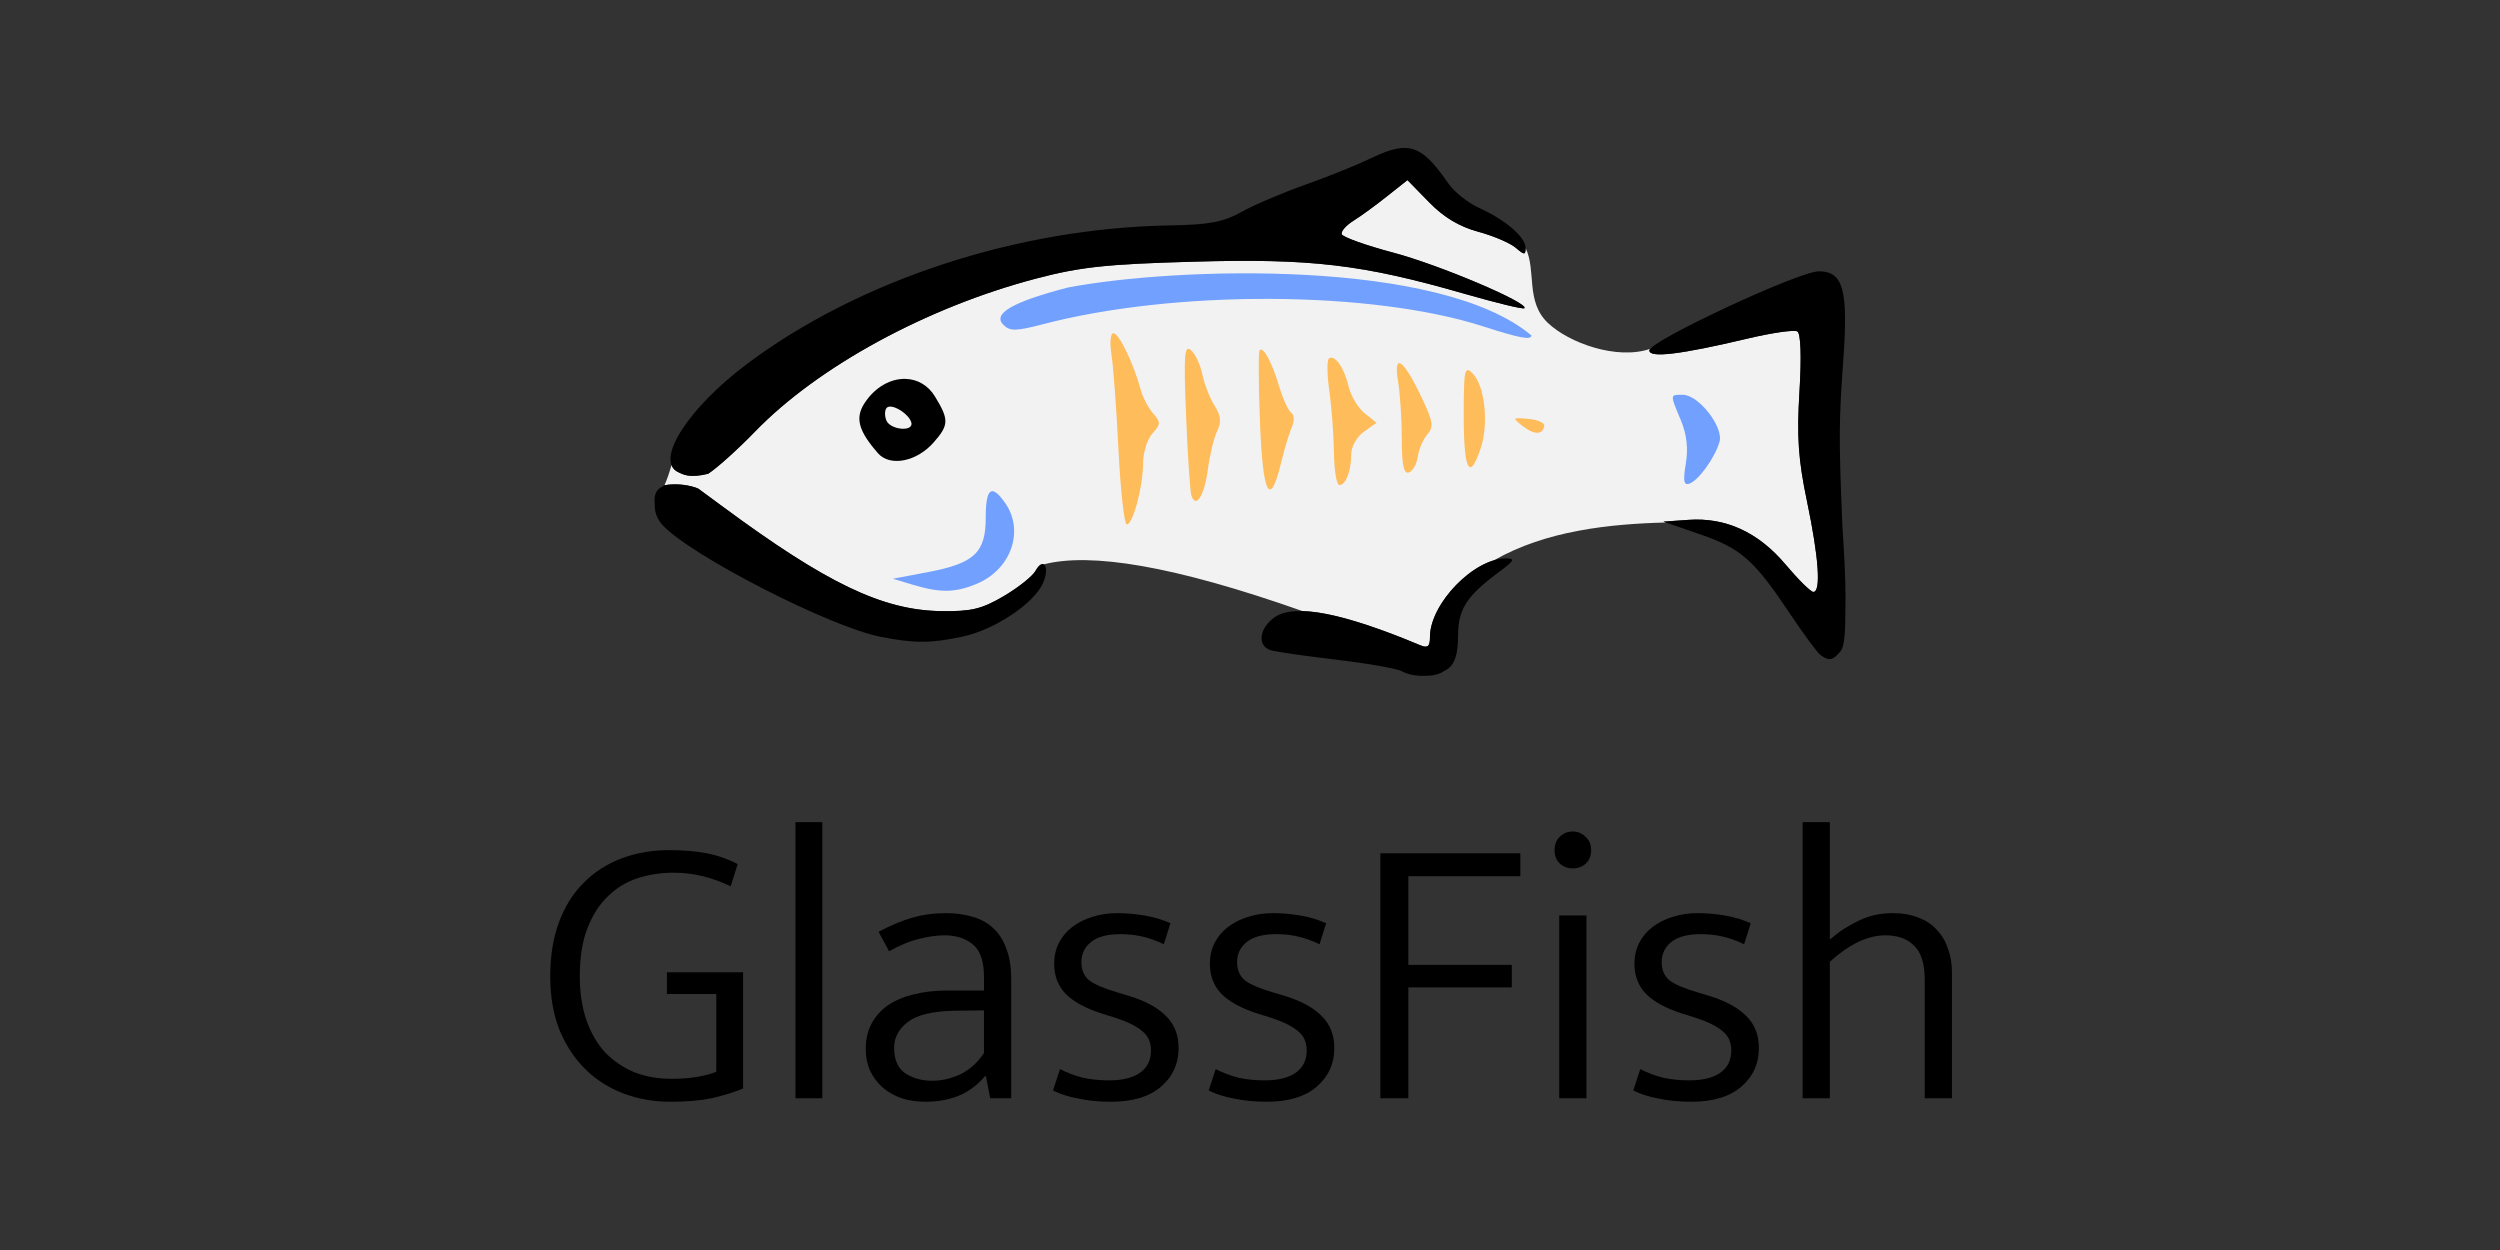 <?xml version="1.0" encoding="UTF-8" standalone="no"?>
<!-- Created with Inkscape (http://www.inkscape.org/) -->

<svg
   xmlns:dc="http://purl.org/dc/elements/1.1/"
   xmlns:cc="http://creativecommons.org/ns#"
   xmlns:rdf="http://www.w3.org/1999/02/22-rdf-syntax-ns#"
   xmlns:svg="http://www.w3.org/2000/svg"
   xmlns="http://www.w3.org/2000/svg"
   xmlns:xlink="http://www.w3.org/1999/xlink"
   xmlns:sodipodi="http://sodipodi.sourceforge.net/DTD/sodipodi-0.dtd"
   xmlns:inkscape="http://www.inkscape.org/namespaces/inkscape"
   width="120"
   height="60"
   id="svg14667"
   version="1.1"
   inkscape:version="0.92.3 (2405546, 2018-03-11)"
   sodipodi:docname="glassfish-ar21.svg">
  <rect width="100%" height="100%" fill="#333333" stroke="none"/>
  <defs
     id="defs14669">
    <inkscape:perspective
       sodipodi:type="inkscape:persp3d"
       inkscape:vp_x="0 : 526.18109 : 1"
       inkscape:vp_y="0 : 1000 : 0"
       inkscape:vp_z="744.09448 : 526.18109 : 1"
       inkscape:persp3d-origin="372.04724 : 350.78739 : 1"
       id="perspective14675" />
    <inkscape:perspective
       id="perspective14646"
       inkscape:persp3d-origin="0.5 : 0.33333333 : 1"
       inkscape:vp_z="1 : 0.5 : 1"
       inkscape:vp_y="0 : 1000 : 0"
       inkscape:vp_x="0 : 0.5 : 1"
       sodipodi:type="inkscape:persp3d" />
    <linearGradient
       inkscape:collect="always"
       xlink:href="#linearGradient3884"
       id="linearGradient5000"
       gradientUnits="userSpaceOnUse"
       x1="268.98"
       y1="534.191"
       x2="239.375"
       y2="572.362" />
    <linearGradient
       inkscape:collect="always"
       id="linearGradient3884">
      <stop
         style="stop-color:#ffffff;stop-opacity:1;"
         offset="0"
         id="stop3886" />
      <stop
         style="stop-color:#ffffff;stop-opacity:0;"
         offset="1"
         id="stop3888" />
    </linearGradient>
    <inkscape:perspective
       id="perspective14827"
       inkscape:persp3d-origin="0.5 : 0.33333333 : 1"
       inkscape:vp_z="1 : 0.5 : 1"
       inkscape:vp_y="0 : 1000 : 0"
       inkscape:vp_x="0 : 0.5 : 1"
       sodipodi:type="inkscape:persp3d" />
    <inkscape:perspective
       id="perspective14849"
       inkscape:persp3d-origin="0.5 : 0.33333333 : 1"
       inkscape:vp_z="1 : 0.5 : 1"
       inkscape:vp_y="0 : 1000 : 0"
       inkscape:vp_x="0 : 0.5 : 1"
       sodipodi:type="inkscape:persp3d" />
    <inkscape:perspective
       id="perspective14883"
       inkscape:persp3d-origin="0.5 : 0.33333333 : 1"
       inkscape:vp_z="1 : 0.5 : 1"
       inkscape:vp_y="0 : 1000 : 0"
       inkscape:vp_x="0 : 0.5 : 1"
       sodipodi:type="inkscape:persp3d" />
    <inkscape:perspective
       id="perspective14910"
       inkscape:persp3d-origin="0.5 : 0.33333333 : 1"
       inkscape:vp_z="1 : 0.5 : 1"
       inkscape:vp_y="0 : 1000 : 0"
       inkscape:vp_x="0 : 0.5 : 1"
       sodipodi:type="inkscape:persp3d" />
  </defs>
  <sodipodi:namedview
     id="base"
     pagecolor="#ffffff"
     bordercolor="#666666"
     borderopacity="1.0"
     inkscape:pageopacity="0.0"
     inkscape:pageshadow="2"
     inkscape:zoom="5.6"
     inkscape:cx="83.499374"
     inkscape:cy="24.331587"
     inkscape:document-units="px"
     inkscape:current-layer="layer1"
     showgrid="false"
     inkscape:window-width="1920"
     inkscape:window-height="1001"
     inkscape:window-x="-9"
     inkscape:window-y="-9"
     inkscape:window-maximized="1" />
  <g
     inkscape:label="Layer 1"
     inkscape:groupmode="layer"
     id="layer1"
     transform="translate(16.652,-526.682)">
    <g
       id="g865"
       transform="translate(4.2998744e-7,2.155)">
      <g
         transform="matrix(0.27,0,0,0.27,30.447,342.649)"
         id="g14956">
        <path
           inkscape:connector-curvature="0"
           style="fill:#f2f2f2;fill-opacity:1;stroke:none"
           d="m 75.779,705.639 -3.594,2.844 c -1.973,1.578 -4.674,3.55 -6,4.375 -1.326,0.825 -2.261,1.902 -2.094,2.406 0.167,0.504 4.293,1.982 9.188,3.281 8.2,2.177 24.192,8.965 23.281,9.875 -0.216,0.216 -5.038,-0.959 -10.719,-2.594 -18.102,-5.21 -27.145,-6.268 -47.969,-5.688 -15.486,0.432 -20.175,0.918 -28.094,3 -19.455,5.114 -38.795,15.641 -50,27.219 -3.025,3.126 -6.778,6.507 -8.344,7.5 -3.344,0.795 -4.419,0.157 -5.562,-0.438 -0.457,-0.282 -0.763,-0.653 -0.938,-1.125 -0.381,1.379 -0.8,2.602 -1.25,3.594 0.505,-0.107 1.029,-0.141 1.562,-0.156 1.702,-0.05 3.432,0.307 4.438,0.75 l 4.375,3.219 c 18.434,13.618 28.379,18.391 38.719,18.562 5.419,0.09 7.291,-0.347 11.219,-2.656 2.267,-1.333 4.499,-3.05 5.375,-4.094 0.125,-0.149 0.215,-0.288 0.281,-0.406 0.578,-1.033 1.12,-1.339 1.469,-1.156 8.306,-2.134 22.953,0.192 46,8.312 0.019,0.007 0.043,-0.007 0.062,0 4.601,0.14 11.542,2.156 20.844,6.062 1.36,0.571 1.75,0.245 1.75,-1.469 0,-5.223 6.098,-12.087 11.438,-13.625 v -0.031 c 9.193,-5.247 20.478,-6.43 30.5,-6.688 l -0.438,-0.156 4.438,-0.312 c 6.62,-0.473 12.428,2.187 17.25,7.906 2.278,2.701 4.505,4.906 4.969,4.906 1.392,0 0.965,-6.128 -1.125,-16.094 -1.562,-7.447 -1.831,-11.497 -1.344,-19.5 0.381,-6.258 0.237,-10.341 -0.375,-10.719 -0.543,-0.336 -4.558,0.249 -8.906,1.281 -11.928,2.831 -17.406,3.482 -17.406,2.094 0,-0.071 0.062,-0.172 0.156,-0.281 -5.913,2.042 -14.479,-1.05 -18.219,-4.625 -3.986,-3.81 -2.002,-9.263 -3.937,-13.281 -0.005,1.257 -0.231,1.242 -1.75,-0.062 -0.963,-0.827 -3.948,-2.112 -6.656,-2.844 -3.351,-0.906 -6.148,-2.569 -8.75,-5.25 z"
           id="rect14924"
           sodipodi:nodetypes="ccssssssssccccsccsssscscsscccccssssssscscsscc" />
        <path
           inkscape:connector-curvature="0"
           id="path14839-2"
           d="m 24.403,753.612 c -0.362,-7.287 -0.925,-14.938 -1.251,-17 -0.337,-2.135 -0.18,-3.75 0.365,-3.75 0.97,0 3.583,5.42 4.822,10 0.372,1.375 1.368,3.288 2.213,4.25 1.385,1.577 1.374,1.93 -0.118,3.579 -0.91,1.006 -1.657,3.368 -1.661,5.25 -0.007,4.193 -1.793,10.921 -2.9,10.921 -0.446,0 -1.108,-5.963 -1.47,-13.25 z m 12.95,8.063 c -0.226,-0.722 -0.647,-7.084 -0.935,-14.138 -0.443,-10.822 -0.309,-12.646 0.853,-11.681 0.758,0.629 1.676,2.575 2.04,4.324 0.364,1.749 1.34,4.249 2.168,5.553 1.125,1.774 1.244,2.91 0.47,4.5 -0.569,1.17 -1.317,4.254 -1.661,6.854 -0.623,4.703 -2.152,7.092 -2.936,4.587 z m 12.202,-13.022 c -0.26,-6.76 -0.292,-12.504 -0.07,-12.763 0.64,-0.75 2.199,2.134 3.498,6.471 0.659,2.2 1.623,4.292 2.142,4.649 0.542,0.372 0.588,1.438 0.11,2.5 -0.459,1.018 -1.312,3.839 -1.896,6.27 -2.003,8.345 -3.282,5.937 -3.784,-7.127 z m 13.15,5.458 c -0.04,-3.163 -0.412,-8.134 -0.827,-11.048 -0.415,-2.914 -0.433,-5.496 -0.04,-5.739 1.074,-0.664 2.692,1.678 3.485,5.043 0.388,1.647 1.662,3.765 2.83,4.707 l 2.125,1.712 -2.25,1.594 c -1.248,0.884 -2.25,2.646 -2.25,3.956 0,3.011 -0.959,5.525 -2.107,5.525 -0.491,0 -0.926,-2.587 -0.966,-5.75 z m 12.062,-2.417 c -0.006,-3.483 -0.301,-8.091 -0.656,-10.239 -0.863,-5.223 0.871,-4.096 4.11,2.673 2.112,4.413 2.273,5.392 1.106,6.7 -0.752,0.843 -1.52,2.622 -1.708,3.954 -0.188,1.332 -0.904,2.607 -1.591,2.833 -0.911,0.3 -1.253,-1.306 -1.261,-5.922 z m 11.011,-4.048 c 0,-8.39 0.141,-9.073 1.577,-7.638 2.163,2.163 2.904,8.867 1.462,13.235 -1.991,6.032 -3.038,4.101 -3.038,-5.598 z m 10.46,1.705 c -1.874,-1.469 -1.829,-1.524 1.04,-1.263 1.65,0.15 2.921,0.711 2.825,1.248 -0.292,1.629 -1.8,1.635 -3.865,0.016 z"
           style="fill:#febc5b"
           sodipodi:nodetypes="csssssssccssssssccssssscccssscccssccsssssccssccsscc" />
        <path
           inkscape:connector-curvature="0"
           style="fill:#000000"
           d="m -23.969,361.844 c -1.669,-3.1e-4 -3.619,0.698 -6.25,1.969 -2.295,1.109 -7.442,3.174 -11.438,4.594 -3.996,1.42 -9.081,3.577 -11.281,4.812 -3.226,1.812 -5.716,2.283 -12.875,2.406 -26.936,0.464 -55.098,9.692 -75,24.594 -10.279,7.696 -16.253,16.825 -12.531,19.125 1.143,0.595 2.218,1.233 5.562,0.438 1.565,-0.993 5.319,-4.374 8.344,-7.5 11.205,-11.578 30.545,-22.104 50,-27.219 7.918,-2.082 12.608,-2.568 28.094,-3 20.823,-0.581 29.867,0.478 47.969,5.688 5.681,1.635 10.503,2.809 10.719,2.594 0.91,-0.91 -15.081,-7.698 -23.281,-9.875 -4.895,-1.299 -9.021,-2.777 -9.188,-3.281 -0.167,-0.504 0.767,-1.581 2.094,-2.406 1.326,-0.825 4.027,-2.797 6,-4.375 l 3.594,-2.844 3.844,3.938 c 2.602,2.681 5.399,4.344 8.75,5.25 2.709,0.732 5.694,2.017 6.656,2.844 1.535,1.319 1.75,1.33 1.75,0.031 0,-1.917 -3.536,-4.981 -8.156,-7.062 -2.012,-0.906 -4.487,-2.852 -5.5,-4.312 -3.104,-4.475 -5.094,-6.406 -7.875,-6.406 z m 73.656,21.938 c -3.552,0 -30.125,12.405 -30.125,14.062 0,1.388 5.478,0.737 17.406,-2.094 4.348,-1.032 8.363,-1.617 8.906,-1.281 0.612,0.378 0.756,4.461 0.375,10.719 -0.487,8.003 -0.218,12.053 1.344,19.5 2.09,9.966 2.517,16.094 1.125,16.094 -0.464,0 -2.691,-2.205 -4.969,-4.906 -4.822,-5.719 -10.63,-8.379 -17.25,-7.906 l -4.438,0.312 6.594,2.281 c 7.26,2.51 9.537,4.529 16,14.219 2.384,3.575 4.804,6.846 5.375,7.25 1.512,1.07 2.154,0.94 3.531,-0.719 0.588,-0.708 0.854,-2.691 0.844,-6.969 -4.6e-5,-0.019 5.7e-5,-0.043 0,-0.062 0.097,-2.998 -0.009,-6.925 -0.312,-11.844 -0.086,-1.397 -0.147,-2.319 -0.219,-3.562 -0.654,-15.627 -0.595,-18.691 0.156,-29.094 0.92,-12.738 0.032,-16 -4.344,-16 z m -162.281,19.125 c -2.618,-0.104 -5.439,1.374 -7.344,4.281 -1.734,2.647 -1.126,4.93 2.375,8.938 2.128,2.435 6.872,1.506 9.875,-1.906 2.752,-3.127 2.771,-4.054 0.25,-8.188 -1.228,-2.015 -3.12,-3.044 -5.156,-3.125 z m -3,4.938 c 1.128,-0.187 3.463,1.327 3.938,2.75 0.593,1.778 -3.752,1.441 -4.438,-0.344 -0.326,-0.849 -0.276,-1.849 0.094,-2.219 0.102,-0.102 0.245,-0.161 0.406,-0.188 z m -38.375,13.812 c -0.567,0.017 -1.122,0.065 -1.656,0.188 -0.069,0.059 -0.123,0.126 -0.188,0.188 -1.14,0.439 -1.634,1.475 -1.438,3.094 0.001,0.009 -0.001,0.022 0,0.031 -5.9e-4,0.01 5.2e-4,0.021 0,0.031 -0.063,1.265 0.366,2.576 1.344,3.656 4.856,5.365 29.691,18.11 38.781,19.906 6.03,1.191 8.948,1.179 14.594,-0.031 5.697,-1.222 12.618,-5.818 14.281,-9.469 1.297,-2.846 0.136,-4.808 -1.312,-2.219 -0.53,0.947 -3.065,2.977 -5.656,4.5 -3.928,2.309 -5.8,2.746 -11.219,2.656 -10.339,-0.172 -20.285,-4.945 -38.719,-18.562 l -4.375,-3.219 c -1.006,-0.443 -2.736,-0.8 -4.438,-0.75 z m 148.125,13.156 c -5.69,-0.094 -13.594,8.022 -13.594,13.969 0,1.714 -0.39,2.04 -1.75,1.469 -13.588,-5.706 -22.175,-7.385 -25.719,-5.062 -2.902,1.902 -3.344,5.225 -0.781,5.969 0.963,0.279 6.25,1.035 11.75,1.688 5.5,0.653 10.675,1.568 11.5,2.031 1.065,0.598 2.536,0.863 4,0.812 0.076,0.002 0.143,-2.3e-4 0.219,0 0.021,-10e-4 0.041,10e-4 0.062,0 1.26,-0.005 2.362,-0.253 3.125,-0.781 0.022,-0.011 0.041,-0.021 0.062,-0.031 0.012,-0.008 0.02,-0.023 0.031,-0.031 0.264,-0.135 0.531,-0.271 0.75,-0.438 1.21,-0.918 1.75,-2.737 1.75,-5.844 0,-4.762 1.52,-7.086 7.5,-11.5 2.46,-1.816 2.662,-2.224 1.094,-2.25 z"
           id="path14837-1"
           transform="translate(99.211,338.076)" />
        <path
           inkscape:connector-curvature="0"
           id="path14837-1-6"
           d="m -12.199,777.565 -3.5,-1.057 6.229,-1.178 c 8.247,-1.56 10.271,-3.469 10.271,-9.682 0,-5.283 1.03,-6.067 3.443,-2.623 3.48,4.969 1.076,11.827 -5.042,14.383 -3.843,1.606 -6.484,1.642 -11.401,0.157 z M 125.259,756.049 c 0.457,-2.707 0.17,-5.2 -0.892,-7.741 -1.945,-4.656 -1.957,-4.505 0.345,-4.505 2.819,0 7.295,5.726 6.538,8.364 -0.814,2.835 -3.748,6.903 -5.368,7.442 -0.99,0.33 -1.137,-0.515 -0.623,-3.56 z M 89.301,731.665 c -19.766,-6.382 -54.735,-6.565 -78.306,-0.409 -4.814,1.257 -5.894,1.275 -7.055,0.114 -1.982,-1.982 1.608,-4.063 11.425,-6.626 19.214,-3.677 66.186,-5.155 82.435,8.503 0,0.88 -2.064,0.496 -8.5,-1.582 z"
           style="fill:#71a0fe;fill-opacity:1"
           sodipodi:nodetypes="cccsssccssssccssccc" />
      </g>
      <g
         transform="matrix(0.086,0,0,0.086,81.188,552.234)"
         id="text829"
         style="font-style:normal;font-variant:normal;font-weight:300;font-stretch:normal;font-size:217.053px;line-height:1.25;font-family:'Mukta Vaani';-inkscape-font-specification:'Mukta Vaani, Light';font-variant-ligatures:normal;font-variant-caps:normal;font-variant-numeric:normal;font-feature-settings:normal;text-align:start;letter-spacing:0px;word-spacing:0px;writing-mode:lr-tb;text-anchor:start;fill:#000000;fill-opacity:1;stroke:none;stroke-width:5.426"
         aria-label="GlassFish">
        <path
           inkscape:connector-curvature="0"
           id="path831"
           style="font-style:normal;font-variant:normal;font-weight:300;font-stretch:normal;font-size:217.053px;font-family:'Mukta Vaani';-inkscape-font-specification:'Mukta Vaani, Light';font-variant-ligatures:normal;font-variant-caps:normal;font-variant-numeric:normal;font-feature-settings:normal;text-align:start;writing-mode:lr-tb;text-anchor:start;stroke-width:5.426"
           d="m -764.148,152.323 q 11.721,0 20.837,1.736 9.116,1.736 17.364,6.077 l -3.907,12.372 q -7.597,-3.69 -15.628,-5.643 -7.814,-1.953 -16.279,-1.953 -10.419,0 -19.969,3.039 -9.333,3.039 -16.496,9.984 -7.163,6.729 -11.504,17.798 -4.341,11.07 -4.341,26.915 0,13.674 3.69,24.527 3.69,10.636 10.419,18.015 6.946,7.163 16.279,11.07 9.333,3.69 20.837,3.69 8.248,0 14.326,-1.085 6.295,-1.085 10.636,-2.822 v -43.411 h -27.566 v -12.155 h 42.542 v 64.899 q -8.031,3.256 -17.581,5.426 -9.333,1.953 -23.008,1.953 -13.891,0 -26.046,-4.558 -12.155,-4.558 -21.271,-13.457 -9.116,-8.899 -14.543,-21.922 -5.209,-13.023 -5.209,-30.17 0,-17.147 4.992,-30.387 4.992,-13.24 13.891,-21.922 8.899,-8.899 21.054,-13.457 12.155,-4.558 26.481,-4.558 z" />
        <path
           inkscape:connector-curvature="0"
           id="path833"
           style="font-style:normal;font-variant:normal;font-weight:300;font-stretch:normal;font-size:217.053px;font-family:'Mukta Vaani';-inkscape-font-specification:'Mukta Vaani, Light';font-variant-ligatures:normal;font-variant-caps:normal;font-variant-numeric:normal;font-feature-settings:normal;text-align:start;writing-mode:lr-tb;text-anchor:start;stroke-width:5.426"
           d="M -693.69,290.803 V 136.695 h 14.977 v 154.108 z" />
        <path
           inkscape:connector-curvature="0"
           id="path835"
           style="font-style:normal;font-variant:normal;font-weight:300;font-stretch:normal;font-size:217.053px;font-family:'Mukta Vaani';-inkscape-font-specification:'Mukta Vaani, Light';font-variant-ligatures:normal;font-variant-caps:normal;font-variant-numeric:normal;font-feature-settings:normal;text-align:start;writing-mode:lr-tb;text-anchor:start;stroke-width:5.426"
           d="m -647.305,197.904 q 10.201,-5.426 18.667,-7.814 8.682,-2.605 19.101,-2.605 7.814,0 14.326,1.953 6.729,1.736 11.504,6.077 4.992,4.341 7.597,11.504 2.822,6.946 2.822,17.364 v 66.418 h -11.721 l -2.388,-12.372 h -0.434 q -6.512,7.597 -14.977,11.07 -8.248,3.256 -18.232,3.256 -7.163,0 -13.457,-1.953 -6.077,-2.171 -10.636,-6.077 -4.341,-3.907 -6.946,-9.333 -2.388,-5.426 -2.388,-12.155 0,-8.031 3.256,-14.108 3.256,-6.077 9.116,-10.202 6.077,-4.124 14.326,-6.077 8.465,-2.171 18.667,-2.171 h 20.62 v -7.597 q 0,-13.023 -6.077,-18.015 -6.077,-5.209 -16.062,-5.209 -6.077,0 -13.891,1.953 -7.597,1.736 -16.93,6.946 z m 58.821,43.845 -16.93,0.217 q -18.015,0.434 -25.612,6.295 -7.597,5.86 -7.597,14.326 0,10.202 6.295,14.326 6.295,4.124 14.977,4.124 7.597,0 15.411,-3.473 7.814,-3.69 13.457,-11.938 z" />
        <path
           inkscape:connector-curvature="0"
           id="path837"
           style="font-style:normal;font-variant:normal;font-weight:300;font-stretch:normal;font-size:217.053px;font-family:'Mukta Vaani';-inkscape-font-specification:'Mukta Vaani, Light';font-variant-ligatures:normal;font-variant-caps:normal;font-variant-numeric:normal;font-feature-settings:normal;text-align:start;writing-mode:lr-tb;text-anchor:start;stroke-width:5.426"
           d="m -488.093,204.85 q -6.295,-3.039 -12.155,-4.341 -5.643,-1.302 -11.938,-1.302 -11.07,0 -16.496,4.341 -5.426,4.341 -5.426,11.287 0,6.295 4.124,9.984 4.341,3.473 16.062,6.946 l 6.512,1.953 q 13.457,4.124 20.403,11.07 7.163,6.946 7.163,18.015 0,13.023 -9.767,21.488 -9.767,8.465 -28,8.465 -9.767,0 -18.015,-1.736 -8.248,-1.519 -14.326,-4.558 l 3.907,-11.938 q 5.86,3.039 12.589,4.775 6.729,1.519 14.76,1.519 11.07,0 17.147,-4.124 6.295,-4.341 6.295,-12.589 0,-6.946 -4.992,-10.853 -4.775,-4.124 -15.628,-7.597 l -6.946,-2.171 q -13.457,-4.341 -19.969,-10.853 -6.512,-6.729 -6.512,-16.93 0,-6.295 2.605,-11.504 2.605,-5.209 7.38,-8.899 4.775,-3.69 11.07,-5.643 6.512,-2.171 14.326,-2.171 7.163,0 14.977,1.302 7.814,1.302 14.543,4.341 z" />
        <path
           inkscape:connector-curvature="0"
           id="path839"
           style="font-style:normal;font-variant:normal;font-weight:300;font-stretch:normal;font-size:217.053px;font-family:'Mukta Vaani';-inkscape-font-specification:'Mukta Vaani, Light';font-variant-ligatures:normal;font-variant-caps:normal;font-variant-numeric:normal;font-feature-settings:normal;text-align:start;writing-mode:lr-tb;text-anchor:start;stroke-width:5.426"
           d="m -401.187,204.85 q -6.295,-3.039 -12.155,-4.341 -5.643,-1.302 -11.938,-1.302 -11.07,0 -16.496,4.341 -5.426,4.341 -5.426,11.287 0,6.295 4.124,9.984 4.341,3.473 16.062,6.946 l 6.512,1.953 q 13.457,4.124 20.403,11.07 7.163,6.946 7.163,18.015 0,13.023 -9.767,21.488 -9.767,8.465 -28,8.465 -9.767,0 -18.015,-1.736 -8.248,-1.519 -14.326,-4.558 l 3.907,-11.938 q 5.86,3.039 12.589,4.775 6.729,1.519 14.76,1.519 11.07,0 17.147,-4.124 6.295,-4.341 6.295,-12.589 0,-6.946 -4.992,-10.853 -4.775,-4.124 -15.628,-7.597 l -6.946,-2.171 q -13.457,-4.341 -19.969,-10.853 -6.512,-6.729 -6.512,-16.93 0,-6.295 2.605,-11.504 2.605,-5.209 7.38,-8.899 4.775,-3.69 11.07,-5.643 6.512,-2.171 14.326,-2.171 7.163,0 14.977,1.302 7.814,1.302 14.543,4.341 z" />
        <path
           inkscape:connector-curvature="0"
           id="path841"
           style="font-style:normal;font-variant:normal;font-weight:300;font-stretch:normal;font-size:217.053px;font-family:'Mukta Vaani';-inkscape-font-specification:'Mukta Vaani, Light';font-variant-ligatures:normal;font-variant-caps:normal;font-variant-numeric:normal;font-feature-settings:normal;text-align:start;writing-mode:lr-tb;text-anchor:start;stroke-width:5.426"
           d="m -289.103,154.059 v 12.806 H -351.614 v 49.488 h 57.736 v 12.589 H -351.614 v 61.86 h -15.628 v -136.744 z" />
        <path
           inkscape:connector-curvature="0"
           id="path843"
           style="font-style:normal;font-variant:normal;font-weight:300;font-stretch:normal;font-size:217.053px;font-family:'Mukta Vaani';-inkscape-font-specification:'Mukta Vaani, Light';font-variant-ligatures:normal;font-variant-caps:normal;font-variant-numeric:normal;font-feature-settings:normal;text-align:start;writing-mode:lr-tb;text-anchor:start;stroke-width:5.426"
           d="M -267.401,290.803 V 188.788 h 15.194 v 102.015 z m 7.597,-128.279 q -4.341,0 -7.38,-2.822 -2.822,-2.822 -2.822,-7.38 0,-4.558 2.822,-7.38 3.039,-3.039 7.38,-3.039 3.907,0 6.946,2.822 3.256,2.822 3.256,7.597 0,4.775 -3.039,7.597 -3.039,2.605 -7.163,2.605 z" />
        <path
           inkscape:connector-curvature="0"
           id="path845"
           style="font-style:normal;font-variant:normal;font-weight:300;font-stretch:normal;font-size:217.053px;font-family:'Mukta Vaani';-inkscape-font-specification:'Mukta Vaani, Light';font-variant-ligatures:normal;font-variant-caps:normal;font-variant-numeric:normal;font-feature-settings:normal;text-align:start;writing-mode:lr-tb;text-anchor:start;stroke-width:5.426"
           d="m -164.209,204.85 q -6.295,-3.039 -12.155,-4.341 -5.643,-1.302 -11.938,-1.302 -11.07,0 -16.496,4.341 -5.426,4.341 -5.426,11.287 0,6.295 4.124,9.984 4.341,3.473 16.062,6.946 l 6.512,1.953 q 13.457,4.124 20.403,11.07 7.163,6.946 7.163,18.015 0,13.023 -9.767,21.488 -9.767,8.465 -28,8.465 -9.767,0 -18.015,-1.736 -8.248,-1.519 -14.326,-4.558 l 3.907,-11.938 q 5.86,3.039 12.589,4.775 6.729,1.519 14.76,1.519 11.07,0 17.147,-4.124 6.295,-4.341 6.295,-12.589 0,-6.946 -4.992,-10.853 -4.775,-4.124 -15.628,-7.597 l -6.946,-2.171 q -13.457,-4.341 -19.969,-10.853 -6.512,-6.729 -6.512,-16.93 0,-6.295 2.605,-11.504 2.605,-5.209 7.38,-8.899 4.775,-3.69 11.07,-5.643 6.512,-2.171 14.326,-2.171 7.163,0 14.977,1.302 7.814,1.302 14.543,4.341 z" />
        <path
           inkscape:connector-curvature="0"
           id="path847"
           style="font-style:normal;font-variant:normal;font-weight:300;font-stretch:normal;font-size:217.053px;font-family:'Mukta Vaani';-inkscape-font-specification:'Mukta Vaani, Light';font-variant-ligatures:normal;font-variant-caps:normal;font-variant-numeric:normal;font-feature-settings:normal;text-align:start;writing-mode:lr-tb;text-anchor:start;stroke-width:5.426"
           d="m -116.372,290.803 h -15.194 V 136.695 h 15.194 v 65.55 q 7.163,-6.295 15.845,-10.419 8.682,-4.341 19.101,-4.341 8.465,0 14.76,2.605 6.295,2.388 10.202,6.946 4.124,4.341 6.077,10.419 2.171,5.86 2.171,13.023 v 70.325 h -15.194 v -66.201 q 0,-13.24 -5.86,-18.884 -5.643,-5.86 -16.062,-5.86 -7.597,0 -15.628,3.907 -7.814,3.907 -15.411,10.853 z" />
      </g>
    </g>
  </g>
</svg>

